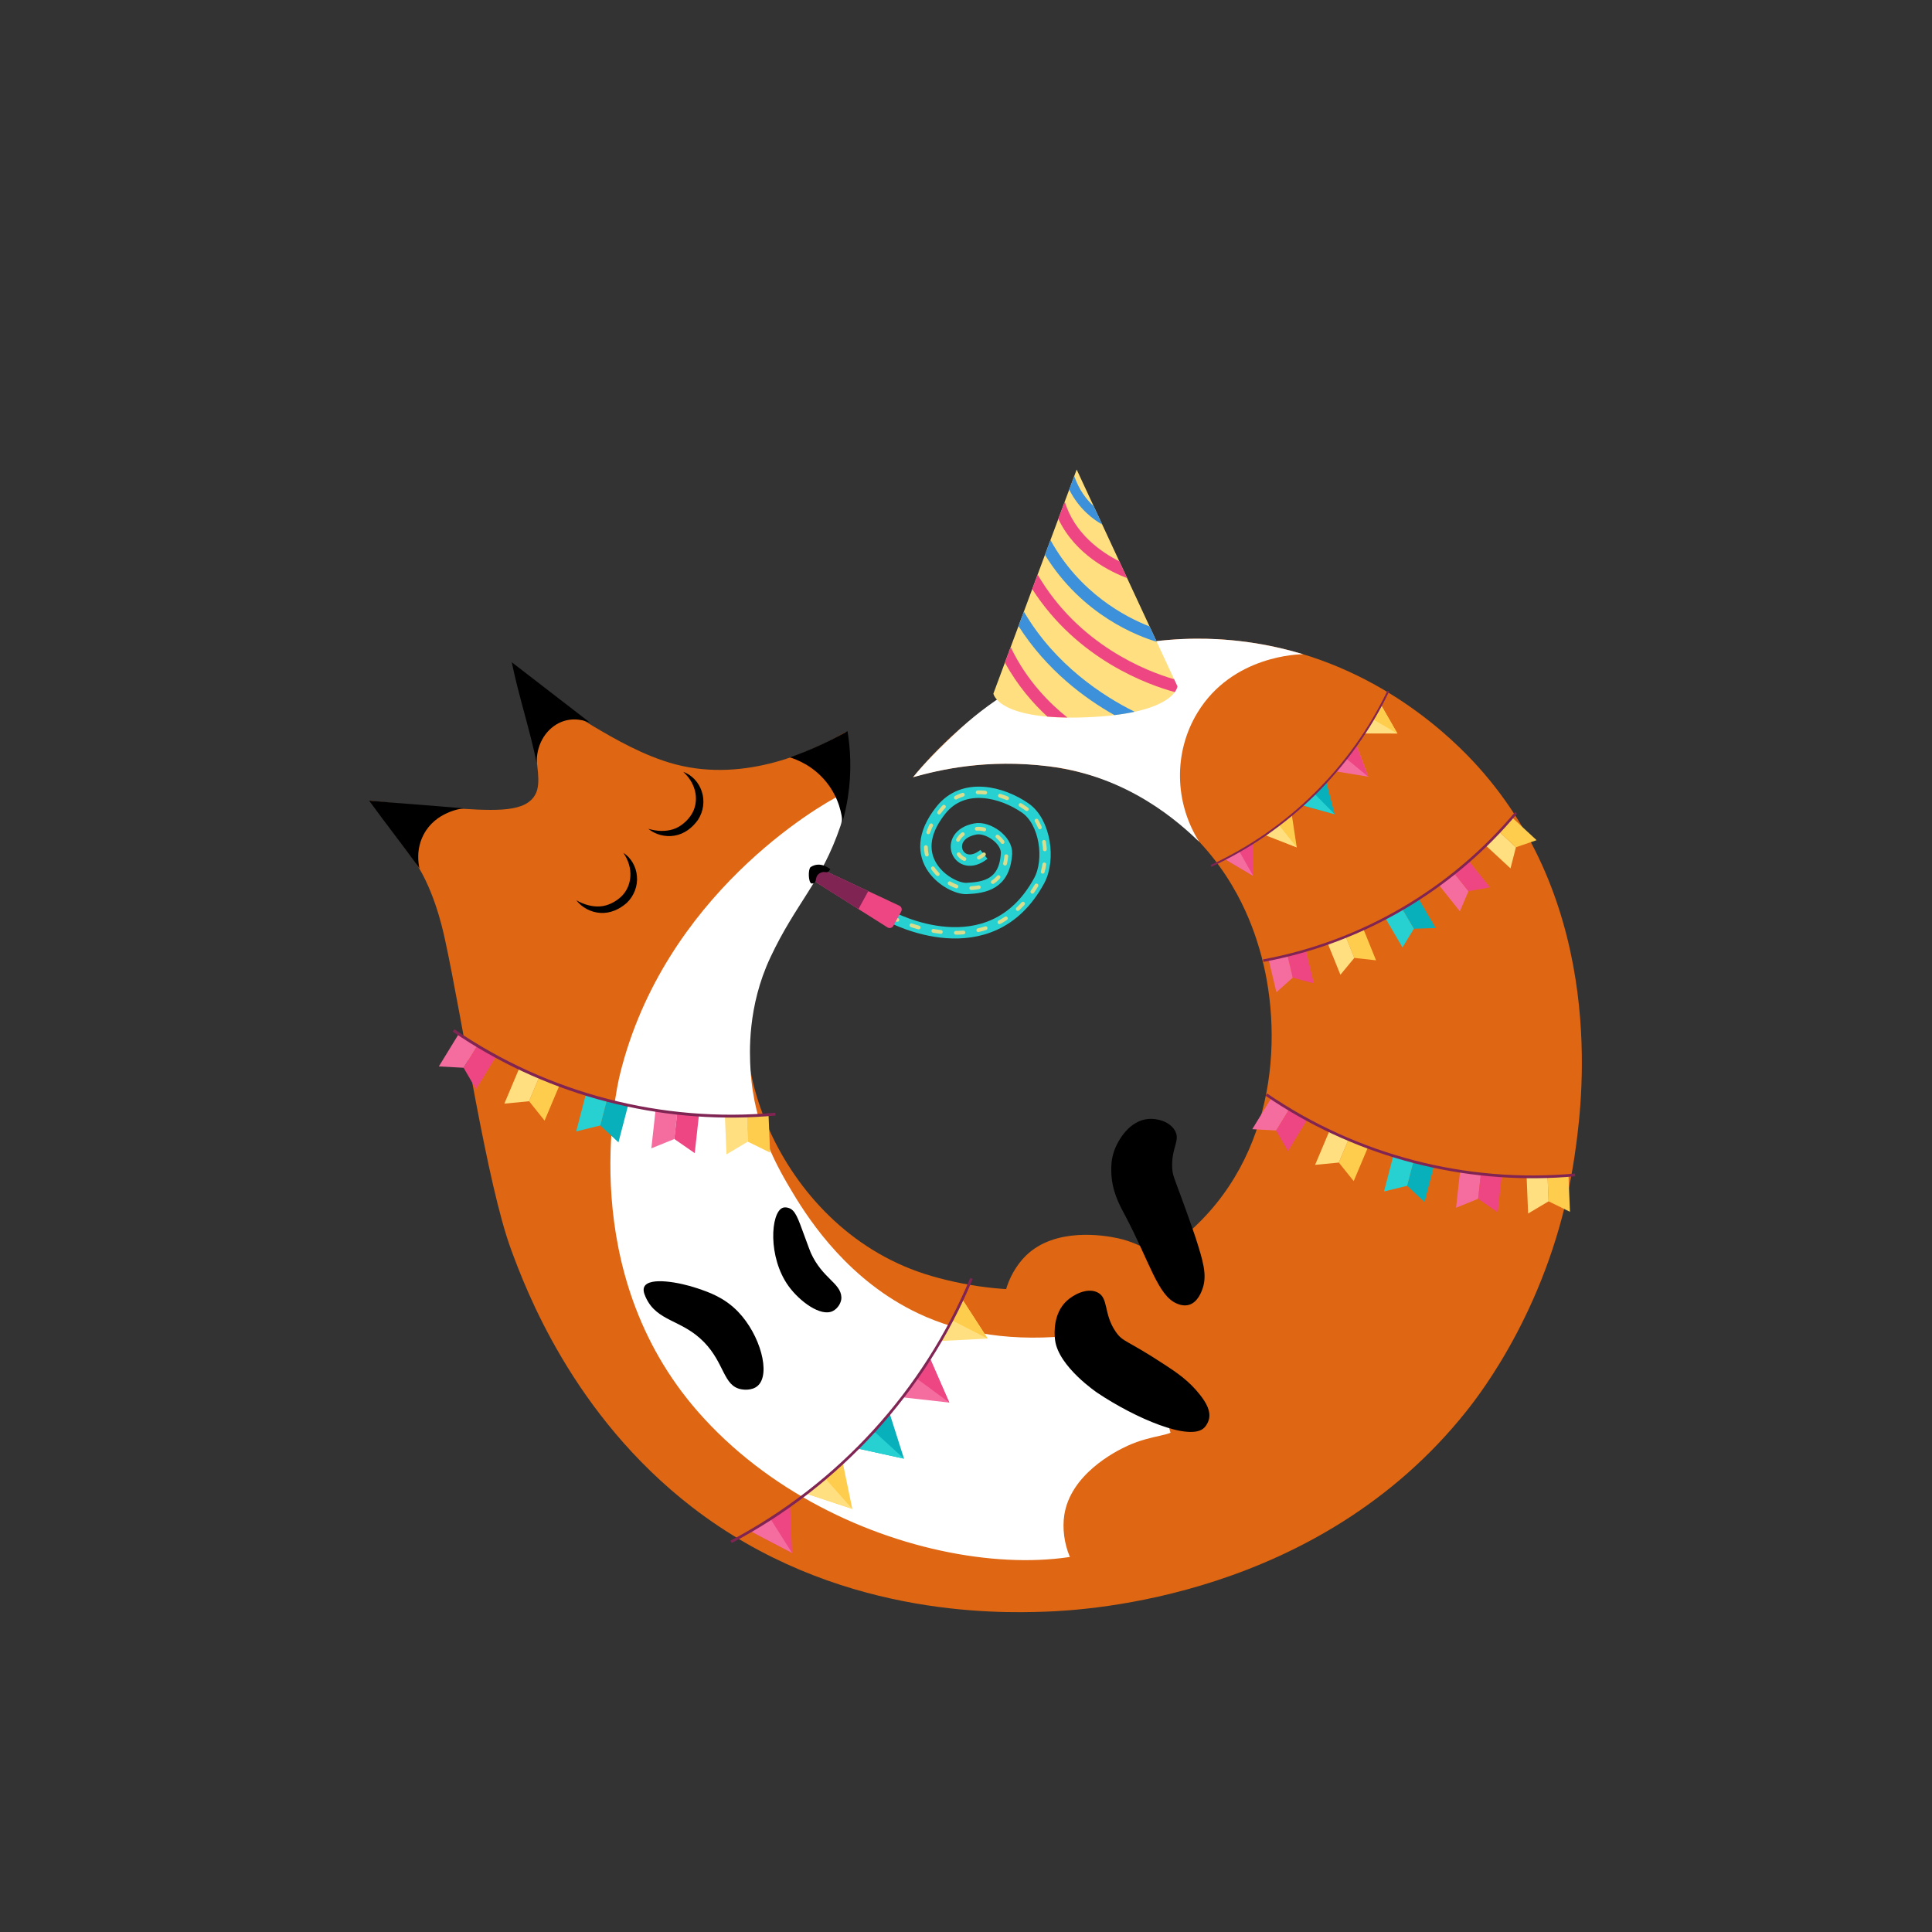 <svg
    xmlns="http://www.w3.org/2000/svg"
    xmlns:xlink="http://www.w3.org/1999/xlink"
    viewBox="0 0 512 512"
    width="512"
    height="512"
    preserveAspectRatio="xMinYMin slice"
    style="width: 100%; height: 100%; transform: translate3d(0px, 0px, 0px); content-visibility: visible;">
    <rect x="0" y="0" width="512" height="512" fill="#333333" stroke="none"/>
    <defs>
        <clipPath id="__lottie_element_600">
            <rect width="512" height="512" x="0" y="0"></rect>
        </clipPath>
        <clipPath id="__lottie_element_620">
            <path d="M0,0 L500,0 L500,500 L0,500z"></path>
        </clipPath>
        <clipPath id="__lottie_element_654">
            <path d="M0,0 L1920,0 L1920,1080 L0,1080z"></path>
        </clipPath>
        <filter id="__lottie_element_659" x="0%" y="0%" width="100%" height="100%">
            <feColorMatrix
                type="matrix"
                color-interpolation-filters="sRGB"
                values="0 0 0 0 1 0 0 0 0 0 0 0 0 0 0 0 0 0 1 0"
                result="filter_result_0"></feColorMatrix>
            <feGaussianBlur
                in="SourceAlpha"
                result="filter_result_1_drop_shadow_1"
                stdDeviation="0"></feGaussianBlur>
            <feOffset
                dx="3.536"
                dy="3.536"
                in="filter_result_1_drop_shadow_1"
                result="filter_result_1_drop_shadow_2"></feOffset>
            <feFlood
                flood-color="#000000"
                flood-opacity="0.5"
                result="filter_result_1_drop_shadow_3"></feFlood>
            <feComposite
                in="filter_result_1_drop_shadow_3"
                in2="filter_result_1_drop_shadow_2"
                operator="in"
                result="filter_result_1_drop_shadow_4"></feComposite>
            <feMerge result="filter_result_1">
                <feMergeNode in="filter_result_1_drop_shadow_4"></feMergeNode>
                <feMergeNode in="filter_result_0"></feMergeNode>
            </feMerge>
        </filter>
    </defs>
    <g clip-path="url(#__lottie_element_600)">
        <g
            clip-path="url(#__lottie_element_654)"
            style="display: none;"
            transform="matrix(0.2,0,0,0.2,94.45,12.902)"
            opacity="1">
            <g
                filter="url(#__lottie_element_659)"
                style="display: none;"
                transform="matrix(1,0,0,1,940,522)"
                opacity="1">
                <path
                    stroke-linecap="round"
                    stroke-linejoin="round"
                    fill-opacity="0"
                    stroke="rgb(255,255,255)"
                    stroke-opacity="1"
                    stroke-width="1.541"
                    d=" M244.87,-208.19 C245.14,-208.46 245.28,-208.6 245.28,-208.6 M346.24,17.63 C346.64,17.63 346.85,17.63 346.85,17.63 M254.3,249.98 C254.59,250.28 254.74,250.43 254.74,250.43 M22.08,350.62 C22.08,351.04 22.08,351.26 22.08,351.26 M-223.54,258.71 C-223.85,259.02 -224.01,259.18 -224.01,259.18 M-335.35,18.01 C-335.8,18.01 -336.04,18.01 -336.04,18.01 M-220.42,-226.21 C-220.72,-226.52 -220.88,-226.67 -220.88,-226.67 M20.48,-322.14 C20.48,-322.56 20.48,-322.78 20.48,-322.78"></path>
                <g
                    opacity="1"
                    transform="matrix(1.851,0,0,1.851,-19.41,-13.969)">
                    <g opacity="1" transform="matrix(1,0,0,1,0,0)"></g>
                    <g opacity="1" transform="matrix(1,0,0,1,0,0)"></g>
                    <g opacity="1" transform="matrix(1,0,0,1,0,0)"></g>
                    <g opacity="1" transform="matrix(1,0,0,1,0,0)"></g>
                    <g opacity="1" transform="matrix(1,0,0,1,0,0)"></g>
                    <g opacity="1" transform="matrix(1,0,0,1,0,0)"></g>
                    <g opacity="1" transform="matrix(1,0,0,1,0,0)"></g>
                    <g opacity="1" transform="matrix(1,0,0,1,0,0)"></g>
                </g>
            </g>
        </g>
        <g
            transform="matrix(0,0,0,0,214.556,229.387)"
            opacity="1"
            style="display: block;">
            <g opacity="1" transform="matrix(1,0,0,1,-39.5,-25.875)">
                <path
                    fill="rgb(255,255,255)"
                    fill-opacity="1"
                    d=" M0,-6.625 C3.725,-6.625 6.75,-3.656 6.75,0 C6.75,3.656 3.725,6.625 0,6.625 C-3.725,6.625 -6.75,3.656 -6.75,0 C-6.75,-3.656 -3.725,-6.625 0,-6.625z"></path>
            </g>
        </g>
        <g
            transform="matrix(2.974,-0.578,0.578,2.974,92.307,185.56)"
            opacity="1"
            style="display: block;">
            <g opacity="1" transform="matrix(1,0,0,1,56.029,58.702)">
                <path
                    fill="rgb(223,102,18)"
                    fill-opacity="1"
                    d=" M-7.109,0.295 C-4.133,-1.658 -0.1,-0.164 1.068,0.339 C3.314,1.309 4.16,2.783 4.752,2.423 C6.02,1.651 10.488,4.95 10.363,5.367 C10.04,6.439 9.17,7.778 8.336,7.709 C7.368,7.627 7.347,5.719 6.163,5.368 C5.12,5.059 4.275,6.276 2.804,7.22 C-0.996,9.658 -5.675,8.142 -6.834,7.787 C-8.26,7.35 -9.248,7.031 -9.71,6.112 C-10.574,4.392 -9.085,1.591 -7.109,0.295z"></path>
            </g>
            <g opacity="1" transform="matrix(1,0,0,1,52.38,46.734)">
                <path
                    fill="rgb(223,102,18)"
                    fill-opacity="1"
                    d=" M-10.219,-35.694 C-13.255,-34.641 -19.591,-32.988 -25.363,-35.767 C-27.927,-37.002 -30.233,-39.04 -31.729,-40.363 C-34.29,-42.628 -36.145,-44.83 -37.395,-46.484 C-37.377,-45.735 -37.344,-44.608 -37.284,-43.234 C-37.185,-40.963 -37.12,-40.535 -37.161,-39.618 C-37.266,-37.211 -37.319,-36.008 -38.09,-35.312 C-39.368,-34.158 -41.91,-34.839 -45.852,-35.895 C-46.142,-35.972 -46.685,-36.128 -47.768,-36.437 C-49.625,-36.968 -51.134,-37.414 -52.13,-37.71 C-51.829,-37.03 -51.371,-36.006 -50.79,-34.769 C-50.137,-33.38 -49.671,-32.445 -49.551,-32.2 C-48.216,-29.443 -48.101,-25.72 -48.076,-24.682 C-47.901,-17.339 -48.565,-2.894 -47.563,3.202 C-46.984,6.723 -45.073,18.346 -36.319,28.301 C-25.971,40.067 -12.033,42.484 -7.735,43.163 C-4.054,43.744 15.949,46.484 31.773,32.965 C33.359,31.61 40.767,25.106 44.973,13.786 C45.127,13.373 45.365,12.729 45.646,11.887 C46.911,8.099 52.129,-7.823 43.52,-22.167 C41.95,-24.781 36.74,-32.643 26.689,-36.405 C21.129,-38.487 16.308,-38.482 14.115,-38.374 C4.103,-37.884 -2.75,-32.72 -5.176,-30.696 C-3.888,-30.842 8.677,-32.057 16.544,-22.799 C20.891,-17.683 21.517,-12.061 21.699,-10.2 C22.415,-2.828 19.909,7.933 10.566,13.169 C3.235,17.277 -5.401,15.787 -11.92,12.437 C-24.253,6.1 -26.636,-10.624 -21.471,-16.671 C-21.281,-16.894 -20.934,-17.269 -20.135,-18.152 C-18.852,-19.569 -18.342,-20.879 -18.18,-21.061 C-17.152,-22.212 -14.456,-24.776 -13.384,-26.264 C-12.179,-27.935 -10.496,-30.756 -10.219,-35.694z"></path>
            </g>
            <g opacity="1" transform="matrix(1,0,0,1,35.498,53.063)">
                <path
                    fill="rgb(255,255,255)"
                    fill-opacity="1"
                    d=" M-17.37,13.831 C-8.109,29.782 13.746,36.691 21.064,30.057 C25.492,26.042 21.343,13.984 16.505,13.612 C10.889,13.181 6.58,11.573 3.221,9.11 C-2.147,5.174 -4.53,-0.528 -5.536,-3.292 C-6.42,-5.719 -7.791,-9.623 -7.131,-14.605 C-6.937,-16.066 -6.358,-20.084 -3.556,-23.924 C-0.434,-28.203 2.061,-29.499 4.663,-34.051 C5.228,-35.04 5.088,-36.085 5.125,-36.691 C3.184,-36.16 -11.641,-31.053 -18.417,-16.405 C-19.082,-14.968 -25.492,-0.158 -17.37,13.831z"></path>
            </g>
            <g opacity="1" transform="matrix(1,0,0,1,64.982,17.215)">
                <path
                    fill="rgb(255,255,255)"
                    fill-opacity="1"
                    d=" M-17.777,-1.177 C-16.668,-2.108 -15.007,-3.285 -12.928,-4.552 C-5.402,-9.141 1.888,-8.917 3.59,-8.886 C7.61,-8.816 10.641,-7.98 11.875,-7.62 C13.456,-7.158 15.507,-6.425 17.777,-5.225 C17.492,-5.282 11.691,-6.346 7.716,-1.967 C5.009,1.017 4.234,5.332 5.717,9.141 C4.375,7.251 0.791,2.333 -5.951,0.148 C-11.157,-1.539 -15.306,-1.373 -17.777,-1.177z"></path>
            </g>
            <g opacity="1" transform="matrix(1,0,0,1,56.235,76.066)">
                <path
                    fill="rgb(223,102,18)"
                    fill-opacity="1"
                    d=" M-8.354,5.846 C-7.15,2.496 -3.029,1.263 -1.793,0.964 C0.584,0.387 2.331,0.902 2.588,0.258 C3.136,-1.121 2.639,-7.136 3.782,-5.856 C4.805,-4.712 5.115,-4.657 6.718,-3.041 C8.26,-1.486 8.505,-1.018 8.655,-0.609 C9.042,0.442 9.153,2.034 8.445,2.48 C7.622,2.997 6.458,1.485 5.302,1.917 C4.282,2.297 4.339,3.778 3.731,5.417 C2.162,9.65 -2.488,11.252 -3.627,11.665 C-5.03,12.174 -6.01,12.513 -6.933,12.057 C-8.657,11.202 -9.153,8.07 -8.354,5.846z"></path>
            </g>
        </g>
        <g
            transform="matrix(2.22,0,0,2.22,262.704,123.877)"
            opacity="1"
            style="display: block;">
            <g
                opacity="1"
                transform="matrix(1,0,0,1,11.233,15.247)">
                <path
                    fill="rgb(255,223,128)"
                    fill-opacity="1"
                    d=" M-1.042,-14.997 C-1.042,-14.997 10.984,10.883 10.984,10.883 C10.984,10.883 10.749,14.159 0.128,14.579 C-10.495,14.997 -10.984,11.751 -10.984,11.751 C-10.984,11.751 -1.042,-14.997 -1.042,-14.997z"></path>
            </g>
            <g opacity="1" transform="matrix(1,0,0,1,13.552,19.803)">
                <path
                    fill="rgb(237,70,131)"
                    fill-opacity="1"
                    d=" M-8.666,-5.282 C-8.666,-5.282 -8.023,-7.012 -8.023,-7.012 C-3.116,1.388 4.961,4.518 8.275,5.486 C8.275,5.486 8.666,6.327 8.666,6.327 C8.666,6.327 8.643,6.607 8.353,7.012 C5.276,6.178 -3.222,3.193 -8.666,-5.282z"></path>
            </g>
            <g
                opacity="1"
                transform="matrix(1,0,0,1,10.179,23.385)">
                <path
                    fill="rgb(60,145,218)"
                    fill-opacity="1"
                    d=" M-6.932,-4.451 C-6.932,-4.451 -6.291,-6.179 -6.291,-6.179 C-2.535,0.238 3.205,3.931 6.932,5.78 C6.231,5.935 5.432,6.069 4.524,6.179 C0.963,4.176 -3.571,0.818 -6.932,-4.451z"></path>
            </g>
            <g opacity="1" transform="matrix(1,0,0,1,5.355,25.651)">
                <path
                    fill="rgb(237,70,131)"
                    fill-opacity="1"
                    d=" M-3.041,-4.206 C-1.12,-0.151 1.738,2.625 3.73,4.206 C2.851,4.196 2.059,4.156 1.344,4.095 C-0.317,2.568 -2.205,0.433 -3.73,-2.358 C-3.73,-2.358 -3.041,-4.206 -3.041,-4.206z"></path>
            </g>
            <g
                opacity="1"
                transform="matrix(1,0,0,1,13.076,14.74)">
                <path
                    fill="rgb(60,145,218)"
                    fill-opacity="1"
                    d=" M-6.671,-4.306 C-6.671,-4.306 -6.013,-6.072 -6.013,-6.072 C-2.507,0.283 2.963,3.131 5.816,4.237 C5.816,4.237 6.671,6.072 6.671,6.072 C4.491,5.428 -2.215,2.934 -6.671,-4.306z"></path>
            </g>
            <g opacity="1" transform="matrix(1,0,0,1,12.108,8.642)">
                <path
                    fill="rgb(237,70,131)"
                    fill-opacity="1"
                    d=" M-4.106,-2.501 C-4.106,-2.501 -3.34,-4.566 -3.34,-4.566 C-2.171,-0.735 0.979,1.459 3.173,2.56 C3.173,2.56 4.106,4.566 4.106,4.566 C2.193,3.849 -2.057,1.83 -4.106,-2.501z"></path>
            </g>
            <g
                opacity="1"
                transform="matrix(1,0,0,1,11.271,3.923)">
                <path
                    fill="rgb(60,145,218)"
                    fill-opacity="1"
                    d=" M-1.97,-1.278 C-1.97,-1.278 -1.37,-2.889 -1.37,-2.889 C-0.789,-1.221 0.111,-0.07 0.959,0.713 C0.959,0.713 1.97,2.889 1.97,2.889 C0.946,2.318 -0.793,1.068 -1.97,-1.278z"></path>
            </g>
        </g>
        <g
            transform="matrix(1,0,0,1,257.126,255.418)"
            opacity="1"
            style="display: block;">
            <g opacity="1" transform="matrix(1,0,0,1,0,0)">
                <path
                    stroke-linecap="butt"
                    stroke-linejoin="miter"
                    fill-opacity="0"
                    stroke-miterlimit="4"
                    stroke="rgb(40,209,209)"
                    stroke-opacity="1"
                    stroke-width="3"
                    d=" M-21.125,-12.5 C-21.125,-12.5 5.25,1.875 18.25,-22 C21.298,-27.598 19.85,-37.6 14.625,-41.25 C8.509,-45.522 -1.75,-48.25 -7.75,-40.75 C-18.21,-27.674 -5.399,-19.754 -0.969,-19.96 C3.712,-20.178 9.125,-21 9.605,-29.226 C9.81,-32.732 4.763,-36.395 1.315,-35.728 C-7.625,-34 -3.125,-23.625 3.625,-29"></path>
            </g>
            <g opacity="1" transform="matrix(1,0,0,1,0,0)">
                <path
                    stroke-linecap="round"
                    stroke-linejoin="round"
                    fill-opacity="0"
                    stroke-dasharray=" 2 4"
                    stroke-dashoffset="0"
                    stroke="rgb(217,221,142)"
                    stroke-opacity="1"
                    stroke-width="1"
                    d=" M-21.125,-12.5 C-21.125,-12.5 5.25,1.875 18.25,-22 C21.298,-27.598 19.85,-37.6 14.625,-41.25 C8.509,-45.522 -1.75,-48.25 -7.75,-40.75 C-18.21,-27.674 -5.399,-19.754 -0.969,-19.96 C3.712,-20.178 9.125,-21 9.605,-29.226 C9.81,-32.732 4.763,-36.395 1.315,-35.728 C-7.625,-34 -3.125,-23.625 3.625,-29"></path>
            </g>
        </g>
        <g
            transform="matrix(2.22,0,0,2.22,215.056,209.177)"
            opacity="1"
            style="display: block;">
            <g opacity="1" transform="matrix(1,0,0,1,7.628,13.945)">
                <path
                    fill="rgb(255,223,128)"
                    fill-opacity="1"
                    d=" M0.351,-0.111 C0.351,-0.111 -0.094,-0.355 -0.094,-0.355 C-0.223,-0.426 -0.386,-0.379 -0.456,-0.25 C-0.527,-0.121 -0.479,0.04 -0.35,0.111 C-0.35,0.111 -0.35,0.111 -0.35,0.111 C-0.35,0.111 0.096,0.355 0.096,0.355 C0.225,0.426 0.386,0.379 0.456,0.251 C0.527,0.122 0.48,-0.04 0.351,-0.111z"></path>
            </g>
            <g opacity="1" transform="matrix(1,0,0,1,5.548,13.07)">
                <path
                    fill="rgb(237,70,131)"
                    fill-opacity="1"
                    d=" M-5.161,-2.681 C-5.298,-2.43 -5.211,-2.101 -4.967,-1.952 C-4.967,-1.952 3.523,3.416 3.523,3.416 C3.768,3.566 4.079,3.482 4.217,3.231 C4.217,3.231 5.16,1.512 5.16,1.512 C5.298,1.261 5.2,0.953 4.943,0.827 C4.943,0.827 -4.151,-3.441 -4.151,-3.441 C-4.408,-3.567 -4.731,-3.464 -4.868,-3.213 C-4.868,-3.213 -5.161,-2.681 -5.161,-2.681z"></path>
            </g>
            <g
                opacity="1"
                transform="matrix(1,0,0,1,3.514,11.9)">
                <path
                    fill="rgb(128,36,84)"
                    fill-opacity="1"
                    d=" M-2.117,-2.271 C-2.117,-2.271 3.264,0.256 3.264,0.256 C3.264,0.256 2.091,2.396 2.091,2.396 C2.091,2.396 -2.932,-0.783 -2.932,-0.783 C-3.177,-0.932 -3.264,-1.259 -3.127,-1.51 C-3.127,-1.51 -2.835,-2.042 -2.835,-2.042 C-2.698,-2.293 -2.374,-2.396 -2.117,-2.271z"></path>
            </g>
        </g>
        <g
            transform="matrix(2.22,0,0,2.22,198.906,226.053)"
            opacity="1"
            style="display: block;">
            <g opacity="1" transform="matrix(1,0,0,1,4.793,1.655)">
                <path
                    fill="rgb(0,0,0)"
                    fill-opacity="1"
                    d=" M2.381,0.024 C3.569,-0.749 4.727,0.278 4.727,0.278 C4.279,1.006 4.171,0.337 3.448,0.77 C2.721,1.213 3.313,1.982 2.481,1.988 C2.084,1.854 2.063,0.255 2.381,0.024z"></path>
            </g>
        </g>
        <g
            clip-path="url(#__lottie_element_620)"
            style="display: block;"
            transform="matrix(1.039,-0.054,0.054,1.039,-12.751,9.964)"
            opacity="1">
            <g
                transform="matrix(2.155,-0.151,0.151,2.155,305.981,188.082)"
                opacity="1"
                style="display: block;">
                <g
                    opacity="1"
                    transform="matrix(1,0,0,1,13.71,12.054)">
                    <path
                        fill="rgb(8,176,188)"
                        fill-opacity="1"
                        d=" M1.783,1.911 C1.783,1.911 1.783,1.911 1.783,1.911 C1.783,1.911 1.271,-1.911 1.271,-1.911 C1.271,-1.911 -1.783,0.443 -1.783,0.443 C-1.783,0.443 1.783,1.911 1.783,1.911z"></path>
                </g>
                <g
                    opacity="1"
                    transform="matrix(1,0,0,1,13.71,12.643)">
                    <path
                        fill="rgb(40,209,209)"
                        fill-opacity="1"
                        d=" M1.783,1.322 C1.783,1.322 -1.783,-0.145 -1.783,-0.145 C-1.783,-0.145 -0.256,-1.322 -0.256,-1.322 C-0.256,-1.322 1.783,1.322 1.783,1.322z"></path>
                </g>
                <g opacity="1" transform="matrix(1,0,0,1,8.883,15.373)">
                    <path
                        fill="rgb(255,205,77)"
                        fill-opacity="1"
                        d=" M1.697,1.927 C1.697,1.927 1.697,1.927 1.697,1.927 C1.697,1.927 1.585,-1.927 1.585,-1.927 C1.585,-1.927 -1.697,0.097 -1.697,0.097 C-1.697,0.097 1.697,1.927 1.697,1.927z"></path>
                </g>
                <g opacity="1" transform="matrix(1,0,0,1,8.883,15.879)">
                    <path
                        fill="rgb(255,223,128)"
                        fill-opacity="1"
                        d=" M1.697,1.421 C1.697,1.421 -1.697,-0.409 -1.697,-0.409 C-1.697,-0.409 -0.056,-1.421 -0.056,-1.421 C-0.056,-1.421 1.697,1.421 1.697,1.421z"></path>
                </g>
                <g opacity="1" transform="matrix(1,0,0,1,3.796,18.101)">
                    <path
                        fill="rgb(237,70,131)"
                        fill-opacity="1"
                        d=" M1.27,1.911 C1.27,1.911 1.27,1.911 1.27,1.911 C1.27,1.911 1.783,-1.911 1.783,-1.911 C1.783,-1.911 -1.783,-0.445 -1.783,-0.445 C-1.783,-0.445 1.27,1.911 1.27,1.911z"></path>
                </g>
                <g
                    opacity="1"
                    transform="matrix(1,0,0,1,3.54,18.468)">
                    <path
                        fill="rgb(245,109,159)"
                        fill-opacity="1"
                        d=" M1.527,1.544 C1.527,1.544 -1.527,-0.811 -1.527,-0.811 C-1.527,-0.811 0.257,-1.544 0.257,-1.544 C0.257,-1.544 1.527,1.544 1.527,1.544z"></path>
                </g>
                <g opacity="1" transform="matrix(1,0,0,1,18.12,8.188)">
                    <path
                        fill="rgb(245,109,159)"
                        fill-opacity="1"
                        d=" M1.85,1.874 C1.85,1.874 1.85,1.874 1.85,1.874 C1.85,1.874 -1.85,0.784 -1.85,0.784 C-1.85,0.784 0.942,-1.874 0.942,-1.874 C0.942,-1.874 1.85,1.874 1.85,1.874z"></path>
                </g>
                <g opacity="1" transform="matrix(1,0,0,1,18.818,8.188)">
                    <path
                        fill="rgb(237,70,131)"
                        fill-opacity="1"
                        d=" M1.152,1.874 C1.152,1.874 0.244,-1.874 0.244,-1.874 C0.244,-1.874 -1.152,-0.545 -1.152,-0.545 C-1.152,-0.545 1.152,1.874 1.152,1.874z"></path>
                </g>
                <g
                    opacity="1"
                    transform="matrix(1,0,0,1,22.082,3.644)">
                    <path
                        fill="rgb(255,223,128)"
                        fill-opacity="1"
                        d=" M1.913,1.776 C1.913,1.776 1.913,1.776 1.913,1.776 C1.913,1.776 -1.913,1.3 -1.913,1.3 C-1.913,1.3 0.412,-1.776 0.412,-1.776 C0.412,-1.776 1.913,1.776 1.913,1.776z"></path>
                </g>
                <g
                    opacity="1"
                    transform="matrix(1,0,0,1,22.663,3.644)">
                    <path
                        fill="rgb(255,205,77)"
                        fill-opacity="1"
                        d=" M1.332,1.776 C1.332,1.776 -0.169,-1.776 -0.169,-1.776 C-0.169,-1.776 -1.332,-0.238 -1.332,-0.238 C-1.332,-0.238 1.332,1.776 1.332,1.776z"></path>
                </g>
                <g opacity="1" transform="matrix(1,0,0,1,11.942,9.297)">
                    <path
                        fill="rgb(128,36,84)"
                        fill-opacity="1"
                        d=" M11.692,-8.928 C6.26,-0.426 -2.02,5.957 -11.624,9.047 C-11.624,9.047 -11.692,8.836 -11.692,8.836 C-2.137,5.762 6.102,-0.589 11.505,-9.047 C11.505,-9.047 11.692,-8.928 11.692,-8.928z"></path>
                </g>
            </g>
            <g
                transform="matrix(2.22,0,0,2.22,320.772,217.122)"
                opacity="1"
                style="display: block;">
                <g
                    opacity="1"
                    transform="matrix(1,0,0,1,18.367,11.365)">
                    <path
                        fill="rgb(8,176,188)"
                        fill-opacity="1"
                        d=" M-0.65,1.65 C-0.65,1.65 1.857,1.697 1.857,1.697 C1.857,1.697 0.103,-1.697 0.103,-1.697 C0.103,-1.697 -1.857,-0.685 -1.857,-0.685 C-1.857,-0.685 -0.65,1.65 -0.65,1.65z"></path>
                </g>
                <g
                    opacity="1"
                    transform="matrix(1,0,0,1,16.133,12.883)">
                    <path
                        fill="rgb(40,209,209)"
                        fill-opacity="1"
                        d=" M1.584,0.132 C1.584,0.132 0.172,2.204 0.172,2.204 C0.172,2.204 -1.584,-1.191 -1.584,-1.191 C-1.584,-1.191 0.377,-2.204 0.377,-2.204 C0.377,-2.204 1.584,0.132 1.584,0.132z"></path>
                </g>
                <g
                    opacity="1"
                    transform="matrix(1,0,0,1,11.533,14.603)">
                    <path
                        fill="rgb(255,205,77)"
                        fill-opacity="1"
                        d=" M-0.808,1.398 C-0.808,1.398 1.666,1.806 1.666,1.806 C1.666,1.806 0.419,-1.806 0.419,-1.806 C0.419,-1.806 -1.666,-1.086 -1.666,-1.086 C-1.666,-1.086 -0.808,1.398 -0.808,1.398z"></path>
                </g>
                <g opacity="1" transform="matrix(1,0,0,1,9.254,15.683)">
                    <path
                        fill="rgb(255,223,128)"
                        fill-opacity="1"
                        d=" M1.472,0.318 C1.472,0.318 -0.225,2.165 -0.225,2.165 C-0.225,2.165 -1.472,-1.445 -1.472,-1.445 C-1.472,-1.445 0.614,-2.165 0.614,-2.165 C0.614,-2.165 1.472,0.318 1.472,0.318z"></path>
                </g>
                <g opacity="1" transform="matrix(1,0,0,1,4.5,16.797)">
                    <path
                        fill="rgb(237,70,131)"
                        fill-opacity="1"
                        d=" M-0.955,1.105 C-0.955,1.105 1.43,1.879 1.43,1.879 C1.43,1.879 0.74,-1.879 0.74,-1.879 C0.74,-1.879 -1.43,-1.48 -1.43,-1.48 C-1.43,-1.48 -0.955,1.105 -0.955,1.105z"></path>
                </g>
                <g
                    opacity="1"
                    transform="matrix(1,0,0,1,2.223,17.394)">
                    <path
                        fill="rgb(245,109,159)"
                        fill-opacity="1"
                        d=" M1.322,0.507 C1.322,0.507 -0.632,2.077 -0.632,2.077 C-0.632,2.077 -1.322,-1.68 -1.322,-1.68 C-1.322,-1.68 0.847,-2.077 0.847,-2.077 C0.847,-2.077 1.322,0.507 1.322,0.507z"></path>
                </g>
                <g opacity="1" transform="matrix(1,0,0,1,22.536,9.097)">
                    <path
                        fill="rgb(245,109,159)"
                        fill-opacity="1"
                        d=" M1.662,-0.057 C1.662,-0.057 0.563,2.195 0.563,2.195 C0.563,2.195 -1.662,-0.911 -1.662,-0.911 C-1.662,-0.911 0.131,-2.195 0.131,-2.195 C0.131,-2.195 1.662,-0.057 1.662,-0.057z"></path>
                </g>
                <g opacity="1" transform="matrix(1,0,0,1,24.677,7.329)">
                    <path
                        fill="rgb(237,70,131)"
                        fill-opacity="1"
                        d=" M-0.479,1.711 C-0.479,1.711 2.009,1.396 2.009,1.396 C2.009,1.396 -0.215,-1.711 -0.215,-1.711 C-0.215,-1.711 -2.009,-0.427 -2.009,-0.427 C-2.009,-0.427 -0.479,1.711 -0.479,1.711z"></path>
                </g>
                <g opacity="1" transform="matrix(1,0,0,1,28.194,4.536)">
                    <path
                        fill="rgb(255,223,128)"
                        fill-opacity="1"
                        d=" M1.707,-0.255 C1.707,-0.255 0.959,2.138 0.959,2.138 C0.959,2.138 -1.707,-0.598 -1.707,-0.598 C-1.707,-0.598 -0.126,-2.138 -0.126,-2.138 C-0.126,-2.138 1.707,-0.255 1.707,-0.255z"></path>
                </g>
                <g opacity="1" transform="matrix(1,0,0,1,30.191,2.571)">
                    <path
                        fill="rgb(255,205,77)"
                        fill-opacity="1"
                        d=" M-0.289,1.71 C-0.289,1.71 2.122,1.027 2.122,1.027 C2.122,1.027 -0.544,-1.71 -0.544,-1.71 C-0.544,-1.71 -2.122,-0.173 -2.122,-0.173 C-2.122,-0.173 -0.289,1.71 -0.289,1.71z"></path>
                </g>
                <g opacity="1" transform="matrix(1,0,0,1,15.236,8.084)">
                    <path
                        fill="rgb(128,36,84)"
                        fill-opacity="1"
                        d=" M13.641,-6.242 C5.936,1.43 -4.143,6.406 -14.949,7.834 C-14.949,7.834 -14.987,7.546 -14.987,7.546 C-3.607,6.042 6.965,0.578 14.774,-7.834 C14.774,-7.834 14.987,-7.636 14.987,-7.636 C14.547,-7.162 14.098,-6.697 13.641,-6.242z"></path>
                </g>
            </g>
            <g
                transform="matrix(2.22,0,0,2.22,315.8,285.433)"
                opacity="1"
                style="display: block;">
                <g opacity="1" transform="matrix(1,0,0,1,19.234,11.273)">
                    <path
                        fill="rgb(8,176,188)"
                        fill-opacity="1"
                        d=" M-1.577,0.384 C-1.577,0.384 0.322,2.346 0.322,2.346 C0.322,2.346 1.577,-1.621 1.577,-1.621 C1.577,-1.621 -0.714,-2.346 -0.714,-2.346 C-0.714,-2.346 -1.577,0.384 -1.577,0.384z"></path>
                </g>
                <g opacity="1" transform="matrix(1,0,0,1,16.748,10.187)">
                    <path
                        fill="rgb(40,209,209)"
                        fill-opacity="1"
                        d=" M0.91,1.47 C0.91,1.47 -1.773,1.984 -1.773,1.984 C-1.773,1.984 -0.519,-1.984 -0.519,-1.984 C-0.519,-1.984 1.773,-1.26 1.773,-1.26 C1.773,-1.26 0.91,1.47 0.91,1.47z"></path>
                </g>
                <g opacity="1" transform="matrix(1,0,0,1,11.671,8.407)">
                    <path
                        fill="rgb(255,205,77)"
                        fill-opacity="1"
                        d=" M-1.704,0.181 C-1.704,0.181 -0.108,2.396 -0.108,2.396 C-0.108,2.396 1.704,-1.349 1.704,-1.349 C1.704,-1.349 -0.458,-2.396 -0.458,-2.396 C-0.458,-2.396 -1.704,0.181 -1.704,0.181z"></path>
                </g>
                <g opacity="1" transform="matrix(1,0,0,1,9.226,6.838)">
                    <path
                        fill="rgb(255,223,128)"
                        fill-opacity="1"
                        d=" M0.741,1.751 C0.741,1.751 -1.988,1.872 -1.988,1.872 C-1.988,1.872 -0.174,-1.872 -0.174,-1.872 C-0.174,-1.872 1.988,-0.827 1.988,-0.827 C1.988,-0.827 0.741,1.751 0.741,1.751z"></path>
                </g>
                <g opacity="1" transform="matrix(1,0,0,1,4.766,4.572)">
                    <path
                        fill="rgb(237,70,131)"
                        fill-opacity="1"
                        d=" M-1.801,-0.035 C-1.801,-0.035 -0.555,2.395 -0.555,2.395 C-0.555,2.395 1.801,-1.035 1.801,-1.035 C1.801,-1.035 -0.181,-2.395 -0.181,-2.395 C-0.181,-2.395 -1.801,-0.035 -1.801,-0.035z"></path>
                </g>
                <g opacity="1" transform="matrix(1,0,0,1,2.418,2.677)">
                    <path
                        fill="rgb(245,109,159)"
                        fill-opacity="1"
                        d=" M0.548,1.86 C0.548,1.86 -2.168,1.57 -2.168,1.57 C-2.168,1.57 0.188,-1.86 0.188,-1.86 C0.188,-1.86 2.168,-0.5 2.168,-0.5 C2.168,-0.5 0.548,1.86 0.548,1.86z"></path>
                </g>
                <g opacity="1" transform="matrix(1,0,0,1,24.656,12.411)">
                    <path
                        fill="rgb(245,109,159)"
                        fill-opacity="1"
                        d=" M1.059,1.158 C1.059,1.158 -1.521,2.053 -1.521,2.053 C-1.521,2.053 -0.851,-2.053 -0.851,-2.053 C-0.851,-2.053 1.521,-1.667 1.521,-1.667 C1.521,-1.667 1.059,1.158 1.059,1.158z"></path>
                </g>
                <g
                    opacity="1"
                    transform="matrix(1,0,0,1,27.131,12.991)">
                    <path
                        fill="rgb(237,70,131)"
                        fill-opacity="1"
                        d=" M-1.417,0.578 C-1.417,0.578 0.747,2.247 0.747,2.247 C0.747,2.247 1.417,-1.859 1.417,-1.859 C1.417,-1.859 -0.955,-2.247 -0.955,-2.247 C-0.955,-2.247 -1.417,0.578 -1.417,0.578z"></path>
                </g>
                <g opacity="1" transform="matrix(1,0,0,1,32.581,13.472)">
                    <path
                        fill="rgb(255,223,128)"
                        fill-opacity="1"
                        d=" M1.193,0.809 C1.193,0.809 -1.225,2.081 -1.225,2.081 C-1.225,2.081 -1.178,-2.081 -1.178,-2.081 C-1.178,-2.081 1.225,-2.055 1.225,-2.055 C1.225,-2.055 1.193,0.809 1.193,0.809z"></path>
                </g>
                <g opacity="1" transform="matrix(1,0,0,1,34.99,13.511)">
                    <path
                        fill="rgb(255,205,77)"
                        fill-opacity="1"
                        d=" M-1.217,0.769 C-1.217,0.769 1.171,2.094 1.171,2.094 C1.171,2.094 1.217,-2.067 1.217,-2.067 C1.217,-2.067 -1.185,-2.094 -1.185,-2.094 C-1.185,-2.094 -1.217,0.769 -1.217,0.769z"></path>
                </g>
                <g opacity="1" transform="matrix(1,0,0,1,19.472,5.997)">
                    <path
                        fill="rgb(128,36,84)"
                        fill-opacity="1"
                        d=" M15.386,5.613 C3.544,5.613 -8.058,1.707 -17.495,-5.495 C-17.495,-5.495 -17.303,-5.747 -17.303,-5.747 C-7.364,1.839 4.992,5.747 17.484,5.256 C17.484,5.256 17.495,5.572 17.495,5.572 C16.791,5.6 16.088,5.613 15.386,5.613z"></path>
                </g>
            </g>
            <g
                transform="matrix(2.203,-0.271,0.271,2.203,170.821,337.248)"
                opacity="1"
                style="display: block;">
                <g
                    opacity="1"
                    transform="matrix(1,0,0,1,19.006,16.699)">
                    <path
                        fill="rgb(8,176,188)"
                        fill-opacity="1"
                        d=" M2.484,2.663 C2.484,2.663 2.484,2.663 2.484,2.663 C2.484,2.663 1.771,-2.663 1.771,-2.663 C1.771,-2.663 -2.484,0.618 -2.484,0.618 C-2.484,0.618 2.484,2.663 2.484,2.663z"></path>
                </g>
                <g opacity="1" transform="matrix(1,0,0,1,19.006,17.518)">
                    <path
                        fill="rgb(40,209,209)"
                        fill-opacity="1"
                        d=" M2.484,1.843 C2.484,1.843 -2.484,-0.202 -2.484,-0.202 C-2.484,-0.202 -0.357,-1.843 -0.357,-1.843 C-0.357,-1.843 2.484,1.843 2.484,1.843z"></path>
                </g>
                <g
                    opacity="1"
                    transform="matrix(1,0,0,1,12.28,21.323)">
                    <path
                        fill="rgb(255,205,77)"
                        fill-opacity="1"
                        d=" M2.365,2.686 C2.365,2.686 2.365,2.686 2.365,2.686 C2.365,2.686 2.208,-2.686 2.208,-2.686 C2.208,-2.686 -2.365,0.135 -2.365,0.135 C-2.365,0.135 2.365,2.686 2.365,2.686z"></path>
                </g>
                <g opacity="1" transform="matrix(1,0,0,1,12.28,22.029)">
                    <path
                        fill="rgb(255,223,128)"
                        fill-opacity="1"
                        d=" M2.365,1.98 C2.365,1.98 -2.365,-0.57 -2.365,-0.57 C-2.365,-0.57 -0.079,-1.98 -0.079,-1.98 C-0.079,-1.98 2.365,1.98 2.365,1.98z"></path>
                </g>
                <g opacity="1" transform="matrix(1,0,0,1,5.191,25.125)">
                    <path
                        fill="rgb(237,70,131)"
                        fill-opacity="1"
                        d=" M1.77,2.663 C1.77,2.663 1.77,2.663 1.77,2.663 C1.77,2.663 2.484,-2.663 2.484,-2.663 C2.484,-2.663 -2.484,-0.62 -2.484,-0.62 C-2.484,-0.62 1.77,2.663 1.77,2.663z"></path>
                </g>
                <g opacity="1" transform="matrix(1,0,0,1,4.834,25.636)">
                    <path
                        fill="rgb(245,109,159)"
                        fill-opacity="1"
                        d=" M2.127,2.152 C2.127,2.152 -2.127,-1.131 -2.127,-1.131 C-2.127,-1.131 0.357,-2.152 0.357,-2.152 C0.357,-2.152 2.127,2.152 2.127,2.152z"></path>
                </g>
                <g
                    opacity="1"
                    transform="matrix(1,0,0,1,25.15,11.312)">
                    <path
                        fill="rgb(245,109,159)"
                        fill-opacity="1"
                        d=" M2.577,2.611 C2.577,2.611 2.577,2.611 2.577,2.611 C2.577,2.611 -2.577,1.094 -2.577,1.094 C-2.577,1.094 1.314,-2.611 1.314,-2.611 C1.314,-2.611 2.577,2.611 2.577,2.611z"></path>
                </g>
                <g opacity="1" transform="matrix(1,0,0,1,26.123,11.312)">
                    <path
                        fill="rgb(237,70,131)"
                        fill-opacity="1"
                        d=" M1.604,2.611 C1.604,2.611 0.341,-2.611 0.341,-2.611 C0.341,-2.611 -1.604,-0.758 -1.604,-0.758 C-1.604,-0.758 1.604,2.611 1.604,2.611z"></path>
                </g>
                <g opacity="1" transform="matrix(1,0,0,1,30.671,4.98)">
                    <path
                        fill="rgb(255,223,128)"
                        fill-opacity="1"
                        d=" M2.666,2.475 C2.666,2.475 2.666,2.475 2.666,2.475 C2.666,2.475 -2.666,1.812 -2.666,1.812 C-2.666,1.812 0.574,-2.475 0.574,-2.475 C0.574,-2.475 2.666,2.475 2.666,2.475z"></path>
                </g>
                <g opacity="1" transform="matrix(1,0,0,1,31.481,4.98)">
                    <path
                        fill="rgb(255,205,77)"
                        fill-opacity="1"
                        d=" M1.855,2.475 C1.855,2.475 -0.236,-2.475 -0.236,-2.475 C-0.236,-2.475 -1.855,-0.331 -1.855,-0.331 C-1.855,-0.331 1.855,2.475 1.855,2.475z"></path>
                </g>
                <g opacity="1" transform="matrix(1,0,0,1,16.542,12.856)">
                    <path
                        fill="rgb(128,36,84)"
                        fill-opacity="1"
                        d=" M16.292,-12.439 C8.724,-0.592 -2.814,8.302 -16.197,12.606 C-16.197,12.606 -16.292,12.312 -16.292,12.312 C-2.978,8.03 8.501,-0.819 16.031,-12.606 C16.031,-12.606 16.292,-12.439 16.292,-12.439z"></path>
                </g>
            </g>
            <g
                transform="matrix(2.22,0,0,2.22,109.711,258.339)"
                opacity="1"
                style="display: block;">
                <g
                    opacity="1"
                    transform="matrix(1,0,0,1,20.045,11.744)">
                    <path
                        fill="rgb(8,176,188)"
                        fill-opacity="1"
                        d=" M-1.644,0.4 C-1.644,0.4 0.335,2.446 0.335,2.446 C0.335,2.446 1.644,-1.691 1.644,-1.691 C1.644,-1.691 -0.744,-2.446 -0.744,-2.446 C-0.744,-2.446 -1.644,0.4 -1.644,0.4z"></path>
                </g>
                <g
                    opacity="1"
                    transform="matrix(1,0,0,1,17.453,10.611)">
                    <path
                        fill="rgb(40,209,209)"
                        fill-opacity="1"
                        d=" M0.948,1.533 C0.948,1.533 -1.848,2.069 -1.848,2.069 C-1.848,2.069 -0.541,-2.069 -0.541,-2.069 C-0.541,-2.069 1.848,-1.313 1.848,-1.313 C1.848,-1.313 0.948,1.533 0.948,1.533z"></path>
                </g>
                <g opacity="1" transform="matrix(1,0,0,1,12.159,8.756)">
                    <path
                        fill="rgb(255,205,77)"
                        fill-opacity="1"
                        d=" M-1.777,0.188 C-1.777,0.188 -0.113,2.499 -0.113,2.499 C-0.113,2.499 1.777,-1.407 1.777,-1.407 C1.777,-1.407 -0.477,-2.499 -0.477,-2.499 C-0.477,-2.499 -1.777,0.188 -1.777,0.188z"></path>
                </g>
                <g opacity="1" transform="matrix(1,0,0,1,9.609,7.119)">
                    <path
                        fill="rgb(255,223,128)"
                        fill-opacity="1"
                        d=" M0.772,1.825 C0.772,1.825 -2.073,1.952 -2.073,1.952 C-2.073,1.952 -0.182,-1.952 -0.182,-1.952 C-0.182,-1.952 2.073,-0.862 2.073,-0.862 C2.073,-0.862 0.772,1.825 0.772,1.825z"></path>
                </g>
                <g opacity="1" transform="matrix(1,0,0,1,4.958,4.756)">
                    <path
                        fill="rgb(237,70,131)"
                        fill-opacity="1"
                        d=" M-1.878,-0.037 C-1.878,-0.037 -0.579,2.498 -0.579,2.498 C-0.579,2.498 1.878,-1.08 1.878,-1.08 C1.878,-1.08 -0.189,-2.498 -0.189,-2.498 C-0.189,-2.498 -1.878,-0.037 -1.878,-0.037z"></path>
                </g>
                <g opacity="1" transform="matrix(1,0,0,1,2.51,2.78)">
                    <path
                        fill="rgb(245,109,159)"
                        fill-opacity="1"
                        d=" M0.571,1.939 C0.571,1.939 -2.26,1.638 -2.26,1.638 C-2.26,1.638 0.196,-1.939 0.196,-1.939 C0.196,-1.939 2.26,-0.521 2.26,-0.521 C2.26,-0.521 0.571,1.939 0.571,1.939z"></path>
                </g>
                <g
                    opacity="1"
                    transform="matrix(1,0,0,1,25.698,12.929)">
                    <path
                        fill="rgb(245,109,159)"
                        fill-opacity="1"
                        d=" M1.104,1.209 C1.104,1.209 -1.585,2.141 -1.585,2.141 C-1.585,2.141 -0.887,-2.141 -0.887,-2.141 C-0.887,-2.141 1.585,-1.737 1.585,-1.737 C1.585,-1.737 1.104,1.209 1.104,1.209z"></path>
                </g>
                <g opacity="1" transform="matrix(1,0,0,1,28.279,13.535)">
                    <path
                        fill="rgb(237,70,131)"
                        fill-opacity="1"
                        d=" M-1.477,0.603 C-1.477,0.603 0.778,2.343 0.778,2.343 C0.778,2.343 1.477,-1.939 1.477,-1.939 C1.477,-1.939 -0.996,-2.343 -0.996,-2.343 C-0.996,-2.343 -1.477,0.603 -1.477,0.603z"></path>
                </g>
                <g opacity="1" transform="matrix(1,0,0,1,33.962,14.037)">
                    <path
                        fill="rgb(255,223,128)"
                        fill-opacity="1"
                        d=" M1.243,0.842 C1.243,0.842 -1.277,2.169 -1.277,2.169 C-1.277,2.169 -1.229,-2.169 -1.229,-2.169 C-1.229,-2.169 1.277,-2.142 1.277,-2.142 C1.277,-2.142 1.243,0.842 1.243,0.842z"></path>
                </g>
                <g opacity="1" transform="matrix(1,0,0,1,36.473,14.078)">
                    <path
                        fill="rgb(255,205,77)"
                        fill-opacity="1"
                        d=" M-1.268,0.801 C-1.268,0.801 1.221,2.184 1.221,2.184 C1.221,2.184 1.268,-2.156 1.268,-2.156 C1.268,-2.156 -1.234,-2.184 -1.234,-2.184 C-1.234,-2.184 -1.268,0.801 -1.268,0.801z"></path>
                </g>
                <g opacity="1" transform="matrix(1,0,0,1,20.293,6.242)">
                    <path
                        fill="rgb(128,36,84)"
                        fill-opacity="1"
                        d=" M16.042,5.853 C3.695,5.853 -8.403,1.78 -18.243,-5.73 C-18.243,-5.73 -18.042,-5.992 -18.042,-5.992 C-7.679,1.917 5.204,5.992 18.23,5.48 C18.23,5.48 18.243,5.81 18.243,5.81 C17.508,5.838 16.774,5.853 16.042,5.853z"></path>
                </g>
            </g>
        </g>
        <g
            transform="matrix(2.217,-0.116,0.116,2.217,150.456,205.604)"
            opacity="1"
            style="display: block;">
            <g
                opacity="1"
                transform="matrix(1,0,0,1,3.963,13.105)">
                <path
                    fill="rgb(0,0,0)"
                    fill-opacity="1"
                    d=" M-3.713,1.782 C-2.825,2.36 -1.843,2.681 -0.901,2.662 C0.011,2.644 0.947,2.22 1.639,1.643 C2.334,1.061 2.773,0.201 2.879,-0.736 C2.982,-1.675 2.748,-2.673 2.19,-3.579 C3.061,-2.959 3.631,-1.862 3.66,-0.711 C3.713,0.441 3.189,1.633 2.287,2.404 C1.374,3.131 0.245,3.579 -0.941,3.438 C-2.091,3.302 -3.112,2.662 -3.713,1.782z"></path>
            </g>
            <g
                opacity="1"
                transform="matrix(1,0,0,1,12.736,4.088)">
                <path
                    fill="rgb(0,0,0)"
                    fill-opacity="1"
                    d=" M-3.462,2.729 C-2.465,3.089 -1.438,3.177 -0.525,2.944 C0.36,2.719 1.174,2.092 1.716,1.373 C2.261,0.648 2.492,-0.29 2.382,-1.227 C2.267,-2.165 1.812,-3.084 1.063,-3.838 C2.053,-3.434 2.856,-2.495 3.146,-1.381 C3.462,-0.272 3.223,1.009 2.521,1.965 C1.798,2.881 0.801,3.576 -0.385,3.709 C-1.536,3.838 -2.676,3.449 -3.462,2.729z"></path>
            </g>
        </g>
        <g
            transform="matrix(2.217,-0.116,0.116,2.217,97.648,176.346)"
            opacity="1"
            style="display: block;">
            <g
                opacity="1"
                transform="matrix(1,0,0,1,53.21,16.328)">
                <path
                    fill="rgb(0,0,0)"
                    fill-opacity="1"
                    d=" M3.489,-5.507 C2.242,-4.885 0.848,-4.264 -0.691,-3.69 C-1.68,-3.321 -2.633,-3.006 -3.544,-2.737 C-2.802,-2.465 -0.861,-1.641 0.633,0.415 C2.112,2.451 2.289,4.515 2.317,5.298 C2.625,4.396 2.908,3.396 3.132,2.307 C3.757,-0.727 3.717,-3.421 3.489,-5.507z"></path>
            </g>
            <g opacity="1" transform="matrix(1,0,0,1,21.857,6.843)">
                <path
                    fill="rgb(0,0,0)"
                    fill-opacity="1"
                    d=" M-4.754,-6.328 C-4.169,-2.37 -2.984,1.958 -2.4,5.917 C-2.394,3.857 -1.285,2.021 0.424,1.24 C2.221,0.419 3.868,1.218 4.195,1.356 C1.392,-1.045 -1.951,-3.927 -4.754,-6.328z"></path>
            </g>
            <g opacity="1" transform="matrix(1,0,0,1,4.896,20.285)">
                <path
                    fill="rgb(0,0,0)"
                    fill-opacity="1"
                    d=" M-5.659,-4.159 C-3.839,-1.353 -1.904,1.404 -0.085,4.21 C-0.174,3.68 -0.397,1.938 0.629,0.215 C2.196,-2.417 5.268,-2.641 5.544,-2.656 C1.848,-3.174 -1.963,-3.641 -5.659,-4.159z"></path>
            </g>
        </g>
        <g
            transform="matrix(1.949,-0.909,0.909,1.949,165.167,338.98)"
            opacity="1"
            style="display: block;">
            <g opacity="1" transform="matrix(1,0,0,1,20.68,7.389)">
                <path
                    fill="rgb(0,0,0)"
                    fill-opacity="1"
                    d=" M0.828,-7.048 C-0.747,-7.14 -3.412,-2.335 -2.582,2.001 C-2.148,4.266 -0.605,7.139 1.065,7.092 C1.772,7.072 2.499,6.577 2.737,5.999 C3.412,4.351 1.599,2.932 1.635,-0.546 C1.637,-0.748 1.693,-1.419 1.807,-2.76 C2.004,-5.094 2.143,-6.147 1.488,-6.729 C1.399,-6.808 1.149,-7.029 0.828,-7.048z"></path>
            </g>
        </g>
        <g
            transform="matrix(2.142,0.187,-0.187,2.142,171.667,320.965)"
            opacity="1"
            style="display: block;">
            <g opacity="1" transform="matrix(1,0,0,1,8.562,14.512)">
                <path
                    fill="rgb(0,0,0)"
                    fill-opacity="1"
                    d=" M-0.26,0.96 C2.522,3.353 2.572,6.15 4.831,6.359 C5.005,6.376 6.153,6.465 6.822,5.745 C8.312,4.142 6.573,-0.54 3.605,-3.128 C1.763,-4.734 -0.182,-5.21 -1.635,-5.566 C-3.918,-6.125 -7.642,-6.465 -8.171,-5.211 C-8.312,-4.876 -8.206,-4.474 -7.894,-3.92 C-6.253,-1.005 -3.254,-1.615 -0.26,0.96z"></path>
            </g>
        </g>
        <g
            transform="matrix(2.217,-0.116,0.116,2.217,275.915,297.388)"
            opacity="1"
            style="display: block;">
            <g
                opacity="1"
                transform="matrix(1,0,0,1,13.408,11.552)">
                <path
                    fill="rgb(0,0,0)"
                    fill-opacity="1"
                    d=" M-5.354,-5.286 C-5.333,-5.83 -5.293,-6.648 -4.907,-7.609 C-4.328,-9.048 -2.814,-11.195 -0.61,-11.268 C0.398,-11.302 1.826,-10.879 2.441,-9.796 C3.166,-8.52 1.93,-7.774 1.93,-5.264 C1.93,-4.172 2.164,-4.113 3.92,1.91 C4.111,2.566 4.209,2.898 4.28,3.169 C5.026,6.006 5.446,7.683 4.801,9.288 C4.67,9.612 4.163,10.872 3.101,11.139 C2.452,11.302 1.869,11.027 1.654,10.926 C-0.596,9.868 -1.342,5.736 -4.049,-0.055 C-4.579,-1.189 -5.446,-2.949 -5.354,-5.286z"></path>
            </g>
            <g opacity="1" transform="matrix(1,0,0,1,9.346,29.523)">
                <path
                    fill="rgb(0,0,0)"
                    fill-opacity="1"
                    d=" M-9.043,-3.436 C-9.049,-3.517 -9.054,-3.603 -9.054,-3.603 C-9.091,-4.325 -9.096,-6.643 -7.416,-8.057 C-6.586,-8.755 -4.933,-9.527 -3.743,-8.908 C-2.335,-8.174 -3.168,-6.315 -1.731,-4.023 C-0.953,-2.781 -0.561,-3.091 3.851,0.145 C5.144,1.093 6.639,2.179 7.907,3.993 C8.581,4.955 9.096,5.981 8.8,6.956 C8.8,6.956 8.633,7.508 8.194,7.912 C6.443,9.526 -0.015,6.33 -4.338,3.087 C-4.338,3.087 -8.791,-0.253 -9.043,-3.436z"></path>
            </g>
        </g>
    </g>
</svg>